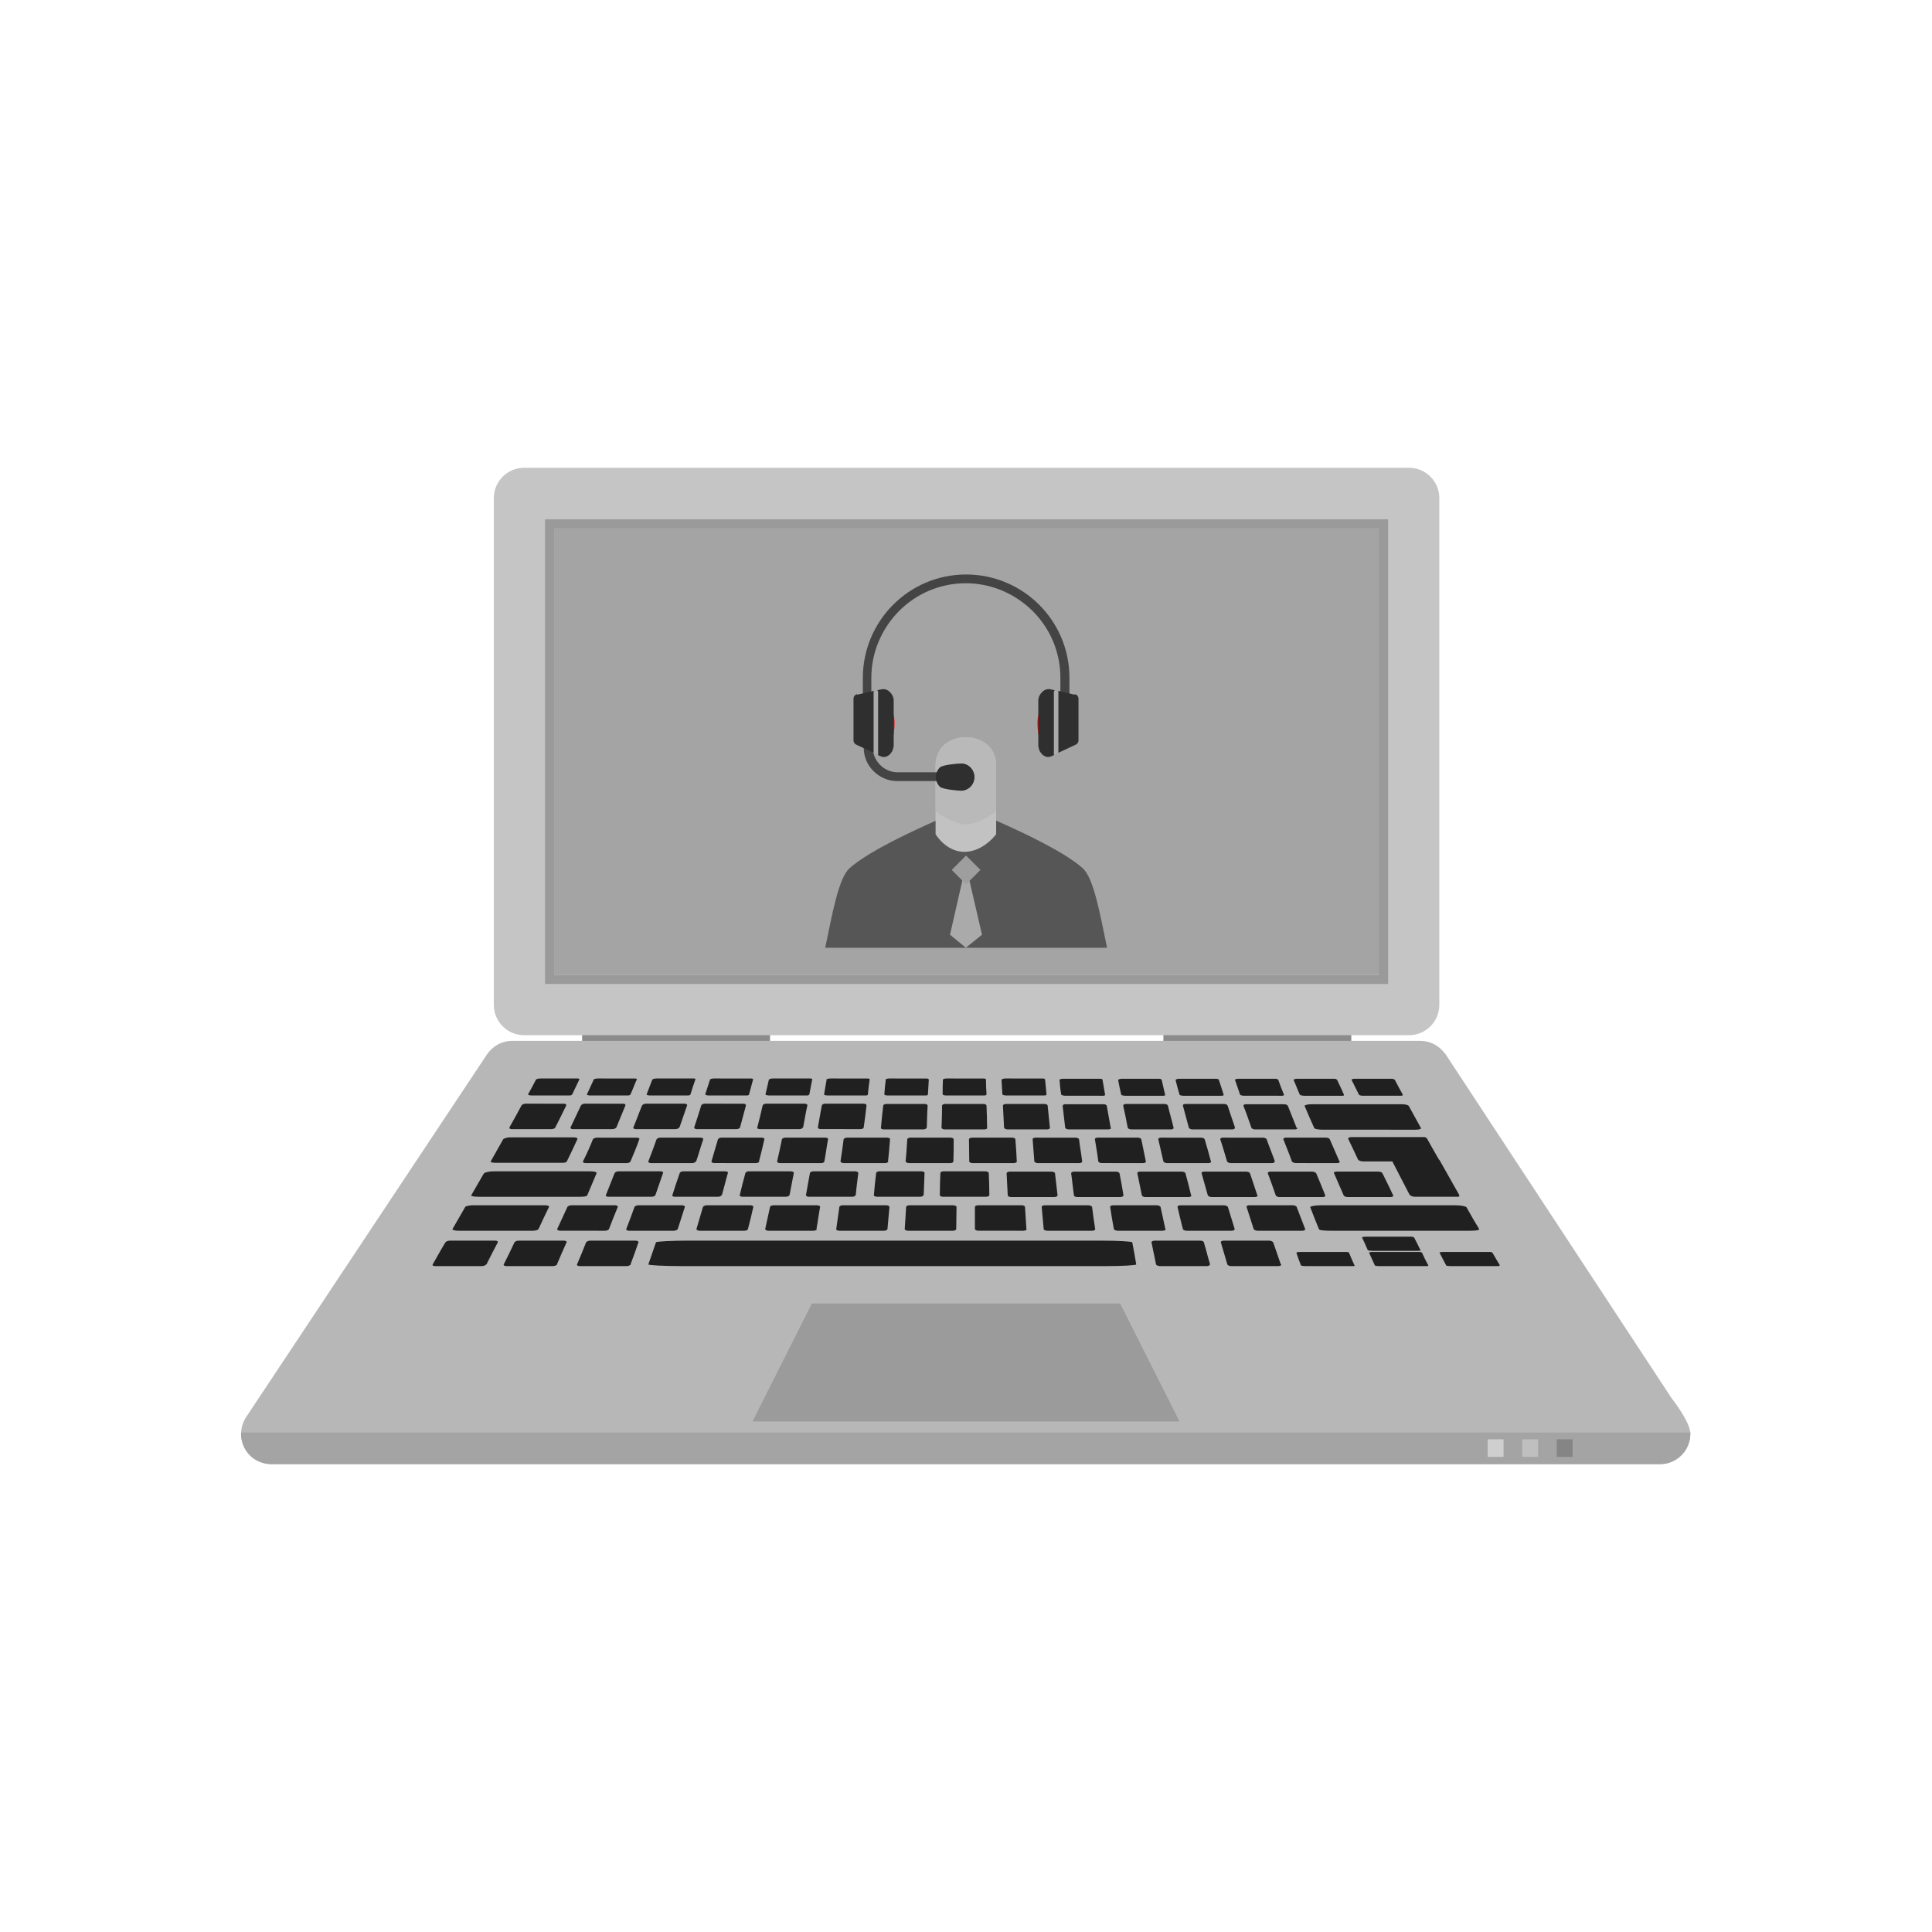 <?xml version="1.0" encoding="UTF-8"?>
<!DOCTYPE svg PUBLIC "-//W3C//DTD SVG 1.1//EN" "http://www.w3.org/Graphics/SVG/1.1/DTD/svg11.dtd">
<!-- Creator: CorelDRAW -->
<svg xmlns="http://www.w3.org/2000/svg" xml:space="preserve" width="6.827in" height="6.827in" style="shape-rendering:geometricPrecision; text-rendering:geometricPrecision; image-rendering:optimizeQuality; fill-rule:evenodd; clip-rule:evenodd"
viewBox="0 0 6.827 6.827"
 xmlns:xlink="http://www.w3.org/1999/xlink">
 <defs>
  <style type="text/css">
   <![CDATA[
    .str0 {stroke:#202020;stroke-width:0.003;stroke-linecap:round;stroke-linejoin:round
    stroke-dasharray: 100;
            animation: dash 5s linear;
            }
     @keyframes dash {
        to {
        stroke-dashoffset: 1000;
        }}
    .fil24 {fill:none}
    .fil16 {fill:yellow}
    .fil11 {fill:#565656}
    .fil10 {fill:#858585}
    .fil0 {fill:#8B8B8B}
    .fil23 {fill:#9E9E9E}
    .fil1 {fill:#A4A4A5}
    .fil22 {fill:#AAAAAA}
    .fil19 {fill:#ABABAB}
    .fil13 {fill:#B9B9B9}
    .fil14 {fill:#BEBEBE}
    .fil9 {fill:#BFBFBF}
    .fil17 {fill:red}
    .fil12 {fill:#C2C2C2}
    .fil15 {fill:#CFCFCF}
    .fil8 {fill:#CFCFD0}
    .fil7 {fill:#202020;fill-rule:nonzero}
    .fil21 {fill:#2D2D2D;fill-rule:nonzero}
    .fil20 {fill:#2F2F2F;fill-rule:nonzero}
    .fil18 {fill:#444444;fill-rule:nonzero}
    .fil5 {fill:#9A9A9A;fill-rule:nonzero}
    .fil6 {fill:#9B9B9C;fill-rule:nonzero}
    .fil3 {fill:#A4A4A5;fill-rule:nonzero}
    .fil2 {fill:#B7B7B7;fill-rule:nonzero}
    .fil4 {fill:#C5C5C5;fill-rule:nonzero}
    .fil14, .fil15, .fil16 {
    opacity: 0;
    animation: hideshow 10s 1.5s ease infinite;
}
@keyframes hideshow {
    0% { opacity: 1;}
    10% { opacity: 1; }
    15% { opacity: 0; }
    100% { opacity: 0; }

}
   ]]>

   path {
   stroke-dasharray: 100;
    animation: dash 5s linear;
}

@keyframes dash {
    to {
        stroke-dashoffset: 1000;
    }
}
  </style>
 </defs>
 <g id="Layer_x0020_1">
  <g id="_510973528">
   <g>
    <rect id="_510981304" class="fil0" x="2.057" y="3.649" width="0.664" height="0.042"/>
    <rect id="_510981256" class="fil0" x="4.111" y="3.649" width="0.664" height="0.042"/>
   </g>
   <rect id="_510980056" class="fil1 str0" x="1.888" y="1.814" width="3.054" height="1.683"/>
   <path id="_510980776" class="fil2" d="M5.106 3.722l0.799 1.216c0.015,0.02 0.068,0.09 0.068,0.128 0,0.059 -0.048,0.107 -0.107,0.107l-4.907 0 0 -3.93701e-006c-0.022,1.9685e-005 -0.044,-0.007 -0.063,-0.02 -0.048,-0.035 -0.058,-0.101 -0.024,-0.149l0 9.05512e-005 0.848 -1.277c0.019,-0.029 0.052,-0.049 0.09,-0.049l3.208 0 0.001 0 0 3.93701e-006c0.033,2.75591e-005 0.065,0.015 0.086,0.044l-7.87402e-005 0z"/>
   <path id="_510980560" class="fil3" d="M5.973 5.061c0,0.002 0,0.004 0,0.006 0,0.059 -0.048,0.107 -0.107,0.107l-4.907 0 0 -3.93701e-006c-0.022,1.9685e-005 -0.044,-0.007 -0.063,-0.02 -0.03,-0.022 -0.046,-0.057 -0.044,-0.092l5.119 0z"/>
   <path id="_510980512" class="fil4" d="M1.852 1.653l3.127 0c0.059,0 0.107,0.048 0.107,0.107l0 1.791c0,0.059 -0.048,0.107 -0.107,0.107l-3.127 0c-0.059,0 -0.107,-0.048 -0.107,-0.107l0 -1.791c0,-0.059 0.048,-0.107 0.107,-0.107zm3.02 0.213l-2.914 0 0 1.578 2.914 0 0 -1.578z"/>
   <path id="_510980488" class="fil5" d="M1.926 1.835l2.979 0 0 1.642 -2.979 0 0 -1.642zm2.946 0.032l-2.914 0 0 1.578 2.914 0 0 -1.578z"/>
   <polygon id="_510980464" class="fil6" points="4.168,5.023 3.958,4.606 2.869,4.606 2.659,5.023 "/>
   <g>
    <path id="_510979408" class="fil7" d="M4.956 3.868c0,0 0,0 0,0 0.002,0.002 0,0.004 -0.005,0.004 -0.045,0 -0.09,0 -0.135,0 -0.006,0 -0.014,-0.002 -0.014,-0.004 -0.009,-0.017 -0.017,-0.035 -0.026,-0.052 -0.001,-0.002 0.005,-0.004 0.01,-0.004 0.044,0 0.088,0 0.132,0 0.005,0 0.009,0.002 0.011,0.004 0.009,0.017 0.018,0.035 0.028,0.052z"/>
    <path id="_510979864" class="fil7" d="M5.021 3.986c0,0 0,0 0,0 0.002,0.003 -0.005,0.006 -0.019,0.006 -0.109,0 -0.219,-6.69291e-005 -0.328,-6.69291e-005 -0.014,0 -0.029,-0.002 -0.03,-0.006 -0.012,-0.026 -0.023,-0.052 -0.034,-0.078 -0,-0.003 0.011,-0.006 0.025,-0.006 0.106,6.69291e-005 0.212,6.69291e-005 0.318,0 0.013,0 0.023,0.003 0.025,0.006 0.014,0.026 0.029,0.052 0.043,0.078z"/>
    <path id="_510979360" class="fil7" d="M5.085 4.098c0,0 0,0 0,0 0,0 0,0 0,0 0.001,0 0.001,0 0.001,0 0.023,0.041 0.046,0.081 0.069,0.122 0.003,0.005 0.003,0.009 -0.004,0.009 -0.051,-6.69291e-005 -0.102,0 -0.152,0 -0.007,-6.69291e-005 -0.017,-0.004 -0.019,-0.009 -0.02,-0.039 -0.04,-0.077 -0.06,-0.116 -0.035,0 -0.069,0 -0.104,0 -0.006,0 -0.015,-0.003 -0.017,-0.006 -0.012,-0.025 -0.023,-0.05 -0.035,-0.074 -0.001,-0.003 0.005,-0.006 0.011,-0.006 0.038,0 0.077,0 0.115,0 0.008,0 0.017,0 0.027,0 0.038,0 0.077,6.69291e-005 0.115,6.69291e-005 0.006,0 0.009,0.003 0.011,0.006 0.014,0.025 0.028,0.05 0.042,0.074z"/>
    <path id="_510979336" class="fil7" d="M5.226 4.344c0,0 0,0 0,0 0.002,0.003 -0.011,0.005 -0.032,0.005 -0.163,0 -0.327,0 -0.49,0 -0.02,0 -0.041,-0.001 -0.043,-0.005 -0.011,-0.026 -0.021,-0.052 -0.031,-0.078 -0.002,-0.003 0.016,-0.007 0.037,-0.007 0.159,0 0.318,0 0.477,0 0.02,0 0.036,0.004 0.038,0.007 0.015,0.026 0.029,0.052 0.045,0.077z"/>
    <path id="_510979384" class="fil7" d="M5.299 4.471c0,0 0,0 0,0 0.001,0.002 -0.001,0.003 -0.008,0.003 -0.055,0 -0.11,0 -0.164,0 -0.008,0 -0.017,-0.001 -0.017,-0.003 -0.008,-0.015 -0.015,-0.029 -0.023,-0.044 -0.002,-0.002 0.007,-0.003 0.014,-0.003 0.054,0 0.108,0 0.162,0 0.007,0 0.009,0.001 0.011,0.003 0.009,0.015 0.017,0.03 0.026,0.044z"/>
    <path id="_510979432" class="fil7" d="M5.02 4.417c0,0 0,0 0,0 0.001,0.002 -0.001,0.003 -0.008,0.003 -0.054,0 -0.108,0 -0.162,0 -0.007,0 -0.016,-0.001 -0.017,-0.003 -0.006,-0.015 -0.013,-0.029 -0.02,-0.044 -0.001,-0.002 0.007,-0.003 0.014,-0.003 0.053,0 0.106,0 0.16,0 0.006,0 0.009,0.002 0.01,0.003 0.008,0.015 0.015,0.029 0.022,0.044z"/>
    <path id="_510979696" class="fil7" d="M5.047 4.471c0,0 0,0 0,0 0.001,0.002 -0.001,0.003 -0.008,0.003 -0.055,0 -0.11,0 -0.164,0 -0.008,0 -0.017,-0.001 -0.017,-0.003 -0.007,-0.015 -0.013,-0.029 -0.02,-0.044 -0.001,-0.002 0.006,-0.003 0.014,-0.003 0.054,0 0.108,-6.69291e-005 0.162,0 0.007,-6.69291e-005 0.009,0.001 0.011,0.003 0.007,0.015 0.014,0.03 0.022,0.044z"/>
    <path id="_510979504" class="fil7" d="M4.787 4.471c0,0 0,0 0,0 0.001,0.002 -0.001,0.003 -0.008,0.003 -0.055,0 -0.11,0 -0.165,0 -0.007,0 -0.017,-0.001 -0.017,-0.003 -0.006,-0.015 -0.011,-0.029 -0.016,-0.044 -0.001,-0.002 0.008,-0.003 0.014,-0.003 0.054,6.69291e-005 0.108,6.69291e-005 0.162,0 0.007,6.69291e-005 0.009,0.001 0.01,0.003 0.006,0.015 0.013,0.03 0.019,0.044z"/>
    <path id="_510979912" class="fil7" d="M4.527 4.468c0,0 0,0 0,0 0.002,0.003 -0.003,0.006 -0.011,0.006 -0.055,0 -0.109,0 -0.165,0 -0.007,0 -0.013,-0.003 -0.014,-0.006 -0.008,-0.026 -0.015,-0.052 -0.023,-0.078 -0.001,-0.003 0.004,-0.006 0.011,-0.006 0.053,0 0.107,0 0.16,0 0.006,0 0.012,0.003 0.014,0.006 0.009,0.026 0.018,0.052 0.027,0.078z"/>
    <path id="_510979480" class="fil7" d="M4.275 4.468c0,0 0,0 0,0 0.001,0.003 -0.004,0.006 -0.011,0.006 -0.055,0 -0.109,0 -0.165,0 -0.006,0 -0.013,-0.003 -0.014,-0.006 -0.005,-0.026 -0.011,-0.052 -0.016,-0.078 -0.001,-0.003 0.005,-0.006 0.012,-0.006 0.053,0 0.106,0 0.16,0 0.007,0 0.013,0.003 0.013,0.006 0.008,0.026 0.014,0.052 0.022,0.078z"/>
    <path id="_510978664" class="fil7" d="M4.015 4.468c0,0 0,0 0,0 0.001,0.003 -0.047,0.006 -0.11,0.006 -0.25,0 -0.5,-6.29921e-005 -0.749,-6.29921e-005 -0.249,0 -0.499,0 -0.748,0 -0.063,0 -0.118,-0.003 -0.117,-0.006 0.009,-0.026 0.018,-0.052 0.027,-0.078 0.001,-0.003 0.055,-0.006 0.117,-0.006 0.242,0 0.485,3.54331e-005 0.728,6.69291e-005 0.242,3.14961e-005 0.485,0 0.728,0 0.062,0 0.109,0.003 0.11,0.006 0.005,0.026 0.01,0.052 0.014,0.078z"/>
    <path id="_510979192" class="fil7" d="M2.229 4.468c0,0 0,0 0,0 -0.002,0.003 -0.008,0.006 -0.015,0.006 -0.055,0 -0.11,0 -0.165,0 -0.007,0 -0.012,-0.003 -0.01,-0.006 0.011,-0.026 0.022,-0.052 0.032,-0.078 0.002,-0.003 0.008,-0.006 0.015,-0.006 0.054,0 0.107,0 0.16,6.69291e-005 0.007,0 0.011,0.003 0.01,0.006 -0.009,0.026 -0.018,0.052 -0.028,0.078z"/>
    <path id="_510979048" class="fil7" d="M1.969 4.468c0,0 0,0 0,0 -0.002,0.003 -0.009,0.006 -0.015,0.006 -0.055,0 -0.11,0 -0.164,0 -0.007,0 -0.012,-0.003 -0.01,-0.006 0.013,-0.026 0.026,-0.052 0.038,-0.078 0.002,-0.003 0.008,-0.006 0.015,-0.006 0.053,0 0.106,0 0.16,0 0.006,0 0.011,0.003 0.009,0.006 -0.012,0.026 -0.023,0.052 -0.034,0.078z"/>
    <path id="_510978952" class="fil7" d="M1.718 4.468c0,0 0,0 0,0 -0.002,0.003 -0.009,0.006 -0.015,0.006 -0.055,0 -0.11,0 -0.165,0 -0.008,0 -0.011,-0.003 -0.009,-0.006 0.015,-0.026 0.029,-0.052 0.045,-0.078 0.002,-0.003 0.009,-0.006 0.016,-0.006 0.053,0 0.106,0 0.16,0 0.006,0 0.011,0.003 0.009,0.006 -0.014,0.026 -0.027,0.052 -0.04,0.078z"/>
    <path id="_510978592" class="fil7" d="M1.644 4.265c0,0 0,0 0,0 0.001,-0.003 0.015,-0.006 0.026,-0.006 0.086,0 0.171,0 0.256,0 0.011,0 0.015,0.003 0.014,0.006 -0.013,0.026 -0.025,0.052 -0.037,0.078 -0.002,0.003 -0.009,0.006 -0.02,0.006 -0.088,0 -0.176,0 -0.264,0 -0.011,0 -0.022,-0.003 -0.02,-0.006 0.015,-0.026 0.03,-0.052 0.045,-0.078z"/>
    <path id="_510978784" class="fil7" d="M1.711 4.146c0,0 0,0 0,0 0.002,-0.003 0.018,-0.007 0.032,-0.007 0.115,0 0.23,6.69291e-005 0.345,6.69291e-005 0.015,0 0.022,0.004 0.02,0.007 -0.011,0.026 -0.022,0.052 -0.033,0.078 -0.001,0.003 -0.011,0.005 -0.026,0.005 -0.119,0 -0.237,-0 -0.356,-0 -0.015,0 -0.029,-0.002 -0.028,-0.005 0.015,-0.026 0.03,-0.052 0.045,-0.078z"/>
    <path id="_510978832" class="fil7" d="M1.778 4.026c0,0 0,0 0,0 0.002,-0.003 0.014,-0.007 0.023,-0.007 0.076,0 0.151,0 0.227,0 0.01,0 0.014,0.003 0.012,0.007 -0.012,0.026 -0.024,0.052 -0.037,0.078 -0.001,0.003 -0.007,0.005 -0.017,0.005 -0.078,-6.69291e-005 -0.156,-6.69291e-005 -0.234,-6.69291e-005 -0.011,0 -0.02,-0.002 -0.018,-0.005 0.015,-0.026 0.029,-0.052 0.044,-0.078z"/>
    <path id="_510978976" class="fil7" d="M1.963 3.984c0,0 0,0 0,0 -0.002,0.003 -0.008,0.006 -0.014,0.006 -0.047,-0 -0.094,-0 -0.141,-0 -0.006,0 -0.009,-0.003 -0.008,-0.006 0.015,-0.026 0.029,-0.052 0.043,-0.078 0.002,-0.003 0.008,-0.006 0.014,-0.006 0.045,0 0.091,6.69291e-005 0.136,6.69291e-005 0.006,0 0.009,0.003 0.008,0.006 -0.013,0.026 -0.025,0.052 -0.039,0.078z"/>
    <path id="_510978808" class="fil7" d="M1.894 3.815c0,0 0,0 0,0 0.001,-0.002 0.009,-0.004 0.015,-0.004 0.044,0 0.088,0 0.132,0 0.006,0 0.007,0.002 0.006,0.004 -0.008,0.017 -0.017,0.035 -0.025,0.052 -0.001,0.002 -0.004,0.004 -0.01,0.004 -0.045,0 -0.09,-6.69291e-005 -0.135,-6.69291e-005 -0.006,0 -0.012,-0.002 -0.011,-0.004 0.01,-0.017 0.019,-0.035 0.028,-0.052z"/>
    <path id="_510979000" class="fil7" d="M2.178 3.984c0,0 0,0 0,0 -0.002,0.003 -0.008,0.006 -0.014,0.006 -0.047,0 -0.094,0 -0.14,0 -0.006,0 -0.009,-0.003 -0.008,-0.006 0.012,-0.026 0.025,-0.052 0.037,-0.078 0.002,-0.003 0.008,-0.006 0.013,-0.006 0.045,0 0.091,6.29921e-005 0.136,6.29921e-005 0.006,0 0.009,0.003 0.008,0.006 -0.011,0.026 -0.021,0.052 -0.032,0.078z"/>
    <path id="_510978568" class="fil7" d="M2.097 3.815c0,0 0,0 0,0 0.002,-0.002 0.009,-0.004 0.015,-0.004 0.044,6.69291e-005 0.088,6.69291e-005 0.132,6.69291e-005 0.006,0 0.007,0.002 0.006,0.004 -0.008,0.017 -0.014,0.035 -0.022,0.052 -0.001,0.002 -0.004,0.004 -0.009,0.004 -0.045,0 -0.09,-0 -0.134,-0 -0.006,0 -0.012,-0.002 -0.011,-0.004 0.008,-0.017 0.016,-0.035 0.024,-0.052z"/>
    <path id="_510978496" class="fil7" d="M2.4 3.984c0,0 0,0 0,0 -0.001,0.003 -0.007,0.006 -0.013,0.006 -0.046,0 -0.093,0 -0.141,0 -0.005,0 -0.009,-0.003 -0.008,-0.006 0.011,-0.026 0.02,-0.052 0.031,-0.078 0.002,-0.003 0.008,-0.006 0.013,-0.006 0.046,0 0.091,0 0.137,0 0.006,0 0.01,0.003 0.009,0.006 -0.009,0.026 -0.018,0.052 -0.027,0.078z"/>
    <path id="_510978448" class="fil7" d="M2.305 3.815c0,0 0,0 0,0 0.001,-0.002 0.009,-0.004 0.014,-0.004 0.044,0 0.088,0 0.132,0 0.006,0 0.008,0.002 0.006,0.004 -0.006,0.017 -0.012,0.035 -0.017,0.052 -0.001,0.002 -0.003,0.004 -0.009,0.004 -0.045,0 -0.09,-6.69291e-005 -0.135,-6.69291e-005 -0.006,0 -0.012,-0.002 -0.011,-0.004 0.007,-0.017 0.013,-0.035 0.02,-0.052z"/>
    <path id="_510978400" class="fil7" d="M2.615 3.984c0,0 0,0 0,0 -0.001,0.003 -0.006,0.006 -0.012,0.006 -0.047,0 -0.094,0 -0.141,0 -0.006,0 -0.009,-0.003 -0.009,-0.006 0.009,-0.026 0.017,-0.052 0.025,-0.078 0.001,-0.003 0.007,-0.006 0.012,-0.006 0.045,6.69291e-005 0.091,6.69291e-005 0.137,6.69291e-005 0.006,0 0.009,0.003 0.009,0.006 -0.007,0.026 -0.014,0.052 -0.021,0.078z"/>
    <path id="_510978304" class="fil7" d="M2.508 3.815c0,0 0,0 0,0 0.001,-0.002 0.009,-0.004 0.014,-0.004 0.044,0 0.088,0 0.132,6.69291e-005 0.006,0 0.008,0.002 0.007,0.004 -0.005,0.017 -0.009,0.034 -0.014,0.052 -0,0.002 -0.003,0.004 -0.008,0.004 -0.045,0 -0.09,0 -0.135,-0 -0.005,0 -0.012,-0.002 -0.012,-0.004 0.006,-0.017 0.011,-0.035 0.017,-0.052z"/>
    <path id="_510977848" class="fil7" d="M2.837 3.984c0,0 0,0 0,0 -0.001,0.003 -0.006,0.006 -0.012,0.006 -0.047,0 -0.094,0 -0.14,0 -0.006,-6.69291e-005 -0.011,-0.003 -0.009,-0.006 0.007,-0.026 0.013,-0.052 0.019,-0.078 0.001,-0.003 0.007,-0.006 0.012,-0.006 0.045,0 0.091,0 0.136,0 0.006,0 0.011,0.003 0.01,0.006 -0.006,0.026 -0.01,0.052 -0.015,0.078z"/>
    <path id="_510977824" class="fil7" d="M2.717 3.815c0,0 0,0 0,0 0.001,-0.002 0.008,-0.004 0.014,-0.004 0.044,0 0.088,0 0.132,0 0.006,0 0.008,0.002 0.007,0.004 -0.003,0.017 -0.007,0.034 -0.01,0.052 -0.001,0.002 -0.003,0.004 -0.008,0.004 -0.046,0 -0.091,0 -0.135,-6.69291e-005 -0.006,0 -0.013,-0.002 -0.012,-0.004 0.004,-0.017 0.008,-0.035 0.012,-0.052z"/>
    <path id="_510978016" class="fil7" d="M3.052 3.984c0,0 0,0 0,0 0,0.003 -0.005,0.006 -0.011,0.006 -0.047,0 -0.094,0 -0.141,-6.69291e-005 -0.006,0 -0.01,-0.003 -0.01,-0.006 0.005,-0.026 0.009,-0.052 0.014,-0.078 0.001,-0.003 0.006,-0.006 0.012,-0.006 0.045,0 0.091,6.69291e-005 0.136,6.69291e-005 0.006,0 0.01,0.003 0.01,0.006 -0.003,0.026 -0.006,0.052 -0.01,0.078z"/>
    <path id="_510977896" class="fil7" d="M2.92 3.815c0,0 0,0 0,0 0,-0.002 0.008,-0.004 0.014,-0.004 0.044,0 0.088,6.69291e-005 0.132,6.69291e-005 0.006,0 0.008,0.002 0.007,0.004 -0.002,0.017 -0.005,0.035 -0.006,0.052 -0,0.002 -0.002,0.004 -0.008,0.004 -0.045,0 -0.09,0 -0.135,-6.69291e-005 -0.006,0 -0.013,-0.002 -0.012,-0.004 0.003,-0.017 0.006,-0.035 0.009,-0.052z"/>
    <path id="_510978160" class="fil7" d="M3.274 3.985c0,0 0,0 0,0 0,0.003 -0.006,0.006 -0.011,0.006 -0.047,0 -0.094,-0 -0.141,-0 -0.006,0 -0.01,-0.003 -0.009,-0.006 0.002,-0.026 0.005,-0.052 0.008,-0.078 0,-0.003 0.005,-0.006 0.011,-0.006 0.045,0 0.091,0 0.136,0 0.006,0 0.01,0.003 0.01,0.006 -0.002,0.026 -0.002,0.052 -0.003,0.078z"/>
    <path id="_510977944" class="fil7" d="M3.129 3.815c0,0 0,0 0,0 0,-0.002 0.008,-0.004 0.013,-0.004 0.044,6.69291e-005 0.088,6.69291e-005 0.132,6.69291e-005 0.005,0 0.008,0.002 0.008,0.004 -0.001,0.017 -0.002,0.035 -0.003,0.052 0,0.002 -0.002,0.004 -0.008,0.004 -0.045,0 -0.09,0 -0.134,0 -0.006,0 -0.013,-0.002 -0.012,-0.004 0.001,-0.017 0.003,-0.035 0.005,-0.052z"/>
    <path id="_510977032" class="fil7" d="M3.489 3.985c0,0 0,0 0,0 0,0.003 -0.004,0.006 -0.011,0.006 -0.046,0 -0.094,-6.29921e-005 -0.14,-6.29921e-005 -0.006,0 -0.011,-0.003 -0.011,-0.006 0.001,-0.026 0.002,-0.052 0.002,-0.078 0,-0.003 0.005,-0.006 0.011,-0.006 0.045,0 0.09,0 0.136,0 0.005,0 0.01,0.003 0.01,0.006 0.001,0.026 0.002,0.052 0.002,0.078z"/>
    <path id="_510976984" class="fil7" d="M3.332 3.815c0,0 0,0 0,0 0,-0.002 0.007,-0.004 0.013,-0.004 0.043,0 0.088,6.69291e-005 0.131,6.69291e-005 0.006,0 0.008,0.002 0.008,0.004 0,0.017 0.001,0.035 0.002,0.052 -0,0.002 -0.003,0.004 -0.008,0.004 -0.045,0 -0.09,-6.69291e-005 -0.135,-6.69291e-005 -0.005,0 -0.013,-0.002 -0.012,-0.004 0,-0.017 0,-0.035 0.001,-0.052z"/>
    <path id="_510977656" class="fil7" d="M3.71 3.985c0,0 0,0 0,0 0.001,0.003 -0.004,0.006 -0.01,0.006 -0.046,0 -0.094,0 -0.14,-6.69291e-005 -0.006,0 -0.011,-0.003 -0.012,-0.006 -0.001,-0.026 -0.003,-0.052 -0.004,-0.078 0,-0.003 0.005,-0.006 0.01,-0.006 0.046,6.69291e-005 0.091,6.69291e-005 0.137,6.69291e-005 0.006,0 0.011,0.003 0.011,0.006 0.003,0.026 0.005,0.052 0.008,0.078z"/>
    <path id="_510977536" class="fil7" d="M3.54 3.815c0,0 0,0 0,0 0,-0.002 0.007,-0.004 0.013,-0.004 0.044,0 0.088,0 0.132,6.29921e-005 0.005,-6.29921e-005 0.008,0.002 0.008,0.004 0.002,0.017 0.003,0.034 0.005,0.052 0,0.002 -0.002,0.004 -0.008,0.004 -0.045,0 -0.09,0 -0.134,0 -0.006,0 -0.014,-0.002 -0.014,-0.004 -0.001,-0.017 -0.002,-0.035 -0.003,-0.052z"/>
    <path id="_510977320" class="fil7" d="M3.926 3.985c0,0 0,0 0,0 0.001,0.003 -0.003,0.006 -0.009,0.006 -0.047,-0 -0.094,-0 -0.141,-0 -0.006,0 -0.011,-0.003 -0.012,-0.006 -0.003,-0.026 -0.006,-0.052 -0.009,-0.077 -0,-0.003 0.004,-0.006 0.009,-0.006 0.046,0 0.091,0 0.136,0 0.006,0 0.011,0.003 0.011,0.006 0.005,0.026 0.009,0.052 0.014,0.078z"/>
    <path id="_510977200" class="fil7" d="M3.744 3.816c0,0 0,0 0,0 -0,-0.002 0.006,-0.004 0.012,-0.004 0.044,0 0.088,0 0.132,0 0.006,0 0.008,0.002 0.008,0.004 0.003,0.017 0.006,0.034 0.009,0.052 0,0.002 -0.001,0.004 -0.007,0.004 -0.045,-6.69291e-005 -0.09,-6.69291e-005 -0.134,-6.69291e-005 -0.006,0 -0.013,-0.002 -0.014,-0.004 -0.003,-0.017 -0.005,-0.035 -0.006,-0.052z"/>
    <path id="_510977152" class="fil7" d="M4.147 3.985c0,0 0,0 0,0 0.001,0.003 -0.003,0.006 -0.009,0.006 -0.047,0 -0.094,-6.69291e-005 -0.141,-6.69291e-005 -0.006,0 -0.011,-0.003 -0.012,-0.006 -0.005,-0.026 -0.01,-0.052 -0.016,-0.078 -0,-0.003 0.004,-0.006 0.009,-0.006 0.046,0 0.091,0 0.137,0 0.006,0 0.011,0.003 0.012,0.006 0.006,0.026 0.014,0.052 0.02,0.078z"/>
    <path id="_510977440" class="fil7" d="M3.952 3.816c0,0 0,0 0,0 -0,-0.002 0.006,-0.004 0.012,-0.004 0.044,0 0.088,6.69291e-005 0.132,6.69291e-005 0.006,0 0.008,0.002 0.009,0.004 0.004,0.017 0.008,0.035 0.012,0.052 0.001,0.002 -0.001,0.004 -0.006,0.004 -0.045,0 -0.09,-6.69291e-005 -0.135,-6.69291e-005 -0.006,0 -0.014,-0.002 -0.014,-0.004 -0.004,-0.017 -0.008,-0.035 -0.011,-0.052z"/>
    <path id="_510977488" class="fil7" d="M4.363 3.985c0,0 0,0 0,0 0.002,0.003 -0.003,0.006 -0.009,0.006 -0.047,0 -0.094,0 -0.141,0 -0.005,0 -0.011,-0.003 -0.012,-0.006 -0.007,-0.026 -0.014,-0.052 -0.021,-0.078 -0.001,-0.003 0.003,-0.006 0.009,-0.006 0.046,6.29921e-005 0.091,6.29921e-005 0.137,0 0.005,-6.69291e-005 0.011,0.003 0.012,0.006 0.009,0.026 0.017,0.052 0.026,0.077z"/>
    <path id="_510977464" class="fil7" d="M4.155 3.816c0,0 0,0 0,0 -0.001,-0.002 0.006,-0.004 0.011,-0.004 0.044,6.69291e-005 0.088,6.69291e-005 0.132,6.69291e-005 0.006,0 0.008,0.002 0.009,0.004 0.006,0.017 0.011,0.034 0.017,0.052 0,0.002 -0.001,0.004 -0.007,0.004 -0.045,0 -0.09,0 -0.135,-0 -0.006,0 -0.014,-0.002 -0.014,-0.004 -0.005,-0.017 -0.01,-0.035 -0.014,-0.052z"/>
    <path id="_510977272" class="fil7" d="M4.584 3.985c0,0 0,0 0,0 0.002,0.003 -0.002,0.006 -0.008,0.006 -0.047,-0 -0.094,-0 -0.141,-0 -0.006,0 -0.012,-0.003 -0.013,-0.006 -0.009,-0.026 -0.018,-0.052 -0.028,-0.077 -0.001,-0.003 0.003,-0.006 0.008,-0.006 0.046,0 0.091,0 0.136,0 0.006,0 0.012,0.003 0.013,0.006 0.01,0.026 0.021,0.052 0.031,0.078z"/>
    <path id="_510976600" class="fil7" d="M4.683 4.224c0,0 0,0 0,0 0.002,0.003 -0.003,0.006 -0.01,0.006 -0.051,6.69291e-005 -0.102,6.69291e-005 -0.152,0 -0.006,6.69291e-005 -0.012,-0.003 -0.013,-0.006 -0.009,-0.026 -0.018,-0.052 -0.028,-0.078 -0.001,-0.003 0.003,-0.006 0.009,-0.006 0.049,0 0.099,0 0.148,6.69291e-005 0.006,0 0.012,0.003 0.014,0.006 0.011,0.026 0.022,0.052 0.032,0.078z"/>
    <path id="_510976384" class="fil7" d="M4.612 4.343c0,0 0,0 0,0 0.001,0.003 -0.003,0.006 -0.01,0.006 -0.053,0 -0.106,0 -0.158,0 -0.007,-6.69291e-005 -0.013,-0.003 -0.014,-0.006 -0.008,-0.026 -0.017,-0.052 -0.025,-0.078 -0.001,-0.003 0.003,-0.006 0.009,-0.006 0.051,6.69291e-005 0.103,0 0.154,0 0.007,0 0.013,0.003 0.014,0.006 0.01,0.026 0.02,0.052 0.03,0.078z"/>
    <path id="_510976672" class="fil7" d="M4.504 4.104c0,0 0,0 0,0 0.001,0.003 -0.003,0.006 -0.009,0.006 -0.049,0 -0.097,0 -0.146,0 -0.006,0 -0.012,-0.003 -0.013,-0.006 -0.008,-0.026 -0.015,-0.052 -0.024,-0.078 -0.001,-0.003 0.004,-0.006 0.009,-0.006 0.048,0 0.095,0 0.142,6.29921e-005 0.006,0 0.012,0.003 0.013,0.006 0.009,0.026 0.02,0.052 0.029,0.078z"/>
    <path id="_510976816" class="fil7" d="M4.444 4.224c0,0 0,0 0,0 0.001,0.003 -0.004,0.006 -0.01,0.006 -0.051,0 -0.102,0 -0.152,0 -0.007,-0 -0.012,-0.003 -0.014,-0.006 -0.007,-0.026 -0.015,-0.052 -0.022,-0.078 -0.001,-0.003 0.003,-0.006 0.009,-0.006 0.05,0 0.099,0 0.148,0 0.007,0 0.013,0.003 0.014,0.006 0.009,0.026 0.017,0.052 0.026,0.078z"/>
    <path id="_510976576" class="fil7" d="M4.363 4.343c0,0 0,0 0,0 0,0.003 -0.004,0.006 -0.011,0.006 -0.053,6.69291e-005 -0.106,6.69291e-005 -0.159,6.69291e-005 -0.006,-6.69291e-005 -0.013,-0.003 -0.013,-0.006 -0.007,-0.026 -0.013,-0.052 -0.019,-0.078 -0.001,-0.003 0.004,-0.006 0.01,-0.006 0.051,0 0.103,0 0.154,0 0.006,0 0.012,0.003 0.014,0.006 0.008,0.026 0.016,0.052 0.024,0.078z"/>
    <path id="_510976648" class="fil7" d="M4.279 4.104c0,0 0,0 0,0 0.002,0.003 -0.003,0.006 -0.009,0.006 -0.049,-0 -0.098,-0 -0.146,-0 -0.006,0 -0.012,-0.003 -0.013,-0.006 -0.006,-0.026 -0.012,-0.052 -0.018,-0.078 -0.001,-0.003 0.004,-0.006 0.01,-0.006 0.047,0 0.095,6.69291e-005 0.142,6.69291e-005 0.006,0 0.011,0.003 0.012,0.006 0.008,0.026 0.015,0.052 0.022,0.078z"/>
    <path id="_510976264" class="fil7" d="M4.21 4.224c0,0 0,0 0,0 0.001,0.003 -0.004,0.006 -0.01,0.006 -0.051,0 -0.102,0 -0.153,0 -0.006,0 -0.011,-0.003 -0.012,-0.006 -0.005,-0.026 -0.011,-0.052 -0.016,-0.078 -0.001,-0.003 0.004,-0.006 0.009,-0.006 0.05,0 0.099,0 0.148,0 0.006,0 0.012,0.003 0.013,0.006 0.007,0.026 0.014,0.052 0.02,0.078z"/>
    <path id="_510976960" class="fil7" d="M4.119 4.343c0,0 0,0 0,0 0.001,0.003 -0.004,0.006 -0.011,0.006 -0.053,0 -0.106,0 -0.159,0 -0.006,0 -0.012,-0.003 -0.013,-0.006 -0.005,-0.026 -0.009,-0.052 -0.013,-0.078 -0.001,-0.003 0.004,-0.006 0.011,-0.006 0.051,0 0.103,6.29921e-005 0.154,0 0.006,6.29921e-005 0.012,0.003 0.013,0.006 0.006,0.026 0.011,0.052 0.017,0.078z"/>
    <path id="_510976480" class="fil7" d="M4.049 4.104c0,0 0,0 0,0 0.002,0.003 -0.004,0.006 -0.01,0.006 -0.049,0 -0.097,0 -0.146,-6.29921e-005 -0.006,0 -0.011,-0.003 -0.012,-0.006 -0.003,-0.026 -0.008,-0.052 -0.012,-0.078 -0.001,-0.003 0.004,-0.006 0.01,-0.006 0.047,0 0.095,0 0.142,0 0.006,0 0.011,0.003 0.012,0.006 0.005,0.026 0.011,0.052 0.016,0.078z"/>
    <path id="_510976216" class="fil7" d="M3.97 4.224c0,0 0,0 0,0 0,0.003 -0.005,0.006 -0.011,0.006 -0.051,0 -0.102,0 -0.152,0 -0.007,0 -0.012,-0.003 -0.012,-0.006 -0.004,-0.026 -0.006,-0.052 -0.01,-0.078 -0,-0.003 0.004,-0.006 0.011,-0.006 0.049,0 0.098,0 0.148,6.69291e-005 0.006,0 0.011,0.003 0.012,0.006 0.005,0.026 0.01,0.052 0.014,0.078z"/>
    <path id="_510975472" class="fil7" d="M3.87 4.343c0,0 0,0 0,0 0.001,0.003 -0.004,0.006 -0.011,0.006 -0.052,0 -0.105,0 -0.158,0 -0.007,0 -0.013,-0.003 -0.013,-0.006 -0.002,-0.026 -0.005,-0.052 -0.007,-0.078 -0.001,-0.003 0.005,-0.006 0.011,-0.006 0.051,0 0.103,0 0.154,0 0.006,0 0.012,0.003 0.013,0.006 0.003,0.026 0.007,0.052 0.011,0.078z"/>
    <path id="_510975520" class="fil7" d="M3.824 4.104c0,0 0,0 0,0 0.001,0.003 -0.004,0.006 -0.011,0.006 -0.049,0 -0.098,0 -0.146,0 -0.006,0 -0.011,-0.003 -0.012,-0.006 -0.002,-0.026 -0.004,-0.052 -0.006,-0.078 -0.001,-0.003 0.004,-0.006 0.01,-0.006 0.047,0 0.095,6.69291e-005 0.142,6.69291e-005 0.006,0 0.011,0.003 0.012,0.006 0.003,0.026 0.008,0.052 0.011,0.078z"/>
    <path id="_510975760" class="fil7" d="M3.737 4.224c0,0 0,0 0,0 0,0.003 -0.005,0.006 -0.012,0.006 -0.051,6.69291e-005 -0.102,0 -0.152,0 -0.007,0 -0.012,-0.003 -0.012,-0.006 -0.001,-0.026 -0.003,-0.052 -0.004,-0.078 -0,-0.003 0.005,-0.006 0.011,-0.006 0.049,6.69291e-005 0.099,6.69291e-005 0.148,6.69291e-005 0.006,0 0.012,0.003 0.012,0.006 0.003,0.026 0.006,0.052 0.009,0.078z"/>
    <path id="_510975808" class="fil7" d="M3.628 4.343c0,0 0,0 0,0 0,0.003 -0.005,0.006 -0.012,0.006 -0.053,-6.69291e-005 -0.106,-6.69291e-005 -0.159,-6.69291e-005 -0.006,0 -0.012,-0.003 -0.012,-0.006 0,-0.026 -0,-0.052 -0,-0.078 0,-0.003 0.005,-0.006 0.011,-0.006 0.051,0 0.103,0 0.154,0 0.007,0 0.012,0.003 0.012,0.006 0.002,0.026 0.003,0.052 0.005,0.078z"/>
    <path id="_510976120" class="fil7" d="M3.593 4.104c0,0 0,0 0,0 0.001,0.003 -0.005,0.006 -0.011,0.006 -0.049,0 -0.098,0 -0.146,0 -0.006,0 -0.011,-0.003 -0.011,-0.006 0,-0.026 -0.001,-0.052 -0.001,-0.078 0,-0.003 0.005,-0.006 0.011,-0.006 0.048,0 0.094,0 0.142,0 0.006,0 0.011,0.003 0.011,0.006 0.002,0.026 0.004,0.052 0.005,0.078z"/>
    <path id="_510976096" class="fil7" d="M3.496 4.223c0,0 0,0 0,0 0,0.003 -0.005,0.006 -0.012,0.006 -0.051,0 -0.102,0 -0.152,0 -0.006,0 -0.011,-0.003 -0.011,-0.006 0,-0.026 0.001,-0.052 0.002,-0.078 0,-0.003 0.005,-0.006 0.011,-0.006 0.049,0 0.099,0 0.148,0 0.006,0 0.011,0.003 0.012,0.006 0.001,0.026 0.002,0.052 0.002,0.078z"/>
    <path id="_510975496" class="fil7" d="M3.379 4.343c0,0 0,0 0,0 0,0.003 -0.005,0.006 -0.012,0.006 -0.053,0 -0.106,0 -0.158,0 -0.007,0 -0.012,-0.003 -0.012,-0.006 0.002,-0.026 0.003,-0.052 0.005,-0.078 0,-0.003 0.005,-0.006 0.012,-0.006 0.051,0 0.102,0 0.154,0 0.006,0 0.012,0.003 0.012,0.006 -0,0.026 -0.001,0.052 -0.001,0.078z"/>
    <path id="_510976000" class="fil7" d="M3.369 4.104c0,0 0,0 0,0 0,0.003 -0.005,0.006 -0.011,0.006 -0.049,0 -0.098,-0 -0.146,-0 -0.006,0 -0.011,-0.003 -0.012,-0.006 0.003,-0.026 0.004,-0.052 0.006,-0.078 0,-0.003 0.005,-0.006 0.011,-0.006 0.048,0 0.094,0 0.142,0 0.006,0 0.011,0.003 0.011,0.006 0,0.026 -0,0.052 -0.001,0.078z"/>
    <path id="_510975616" class="fil7" d="M3.263 4.223c0,0 0,0 0,0 0,0.003 -0.006,0.006 -0.012,0.006 -0.051,-6.69291e-005 -0.101,-6.69291e-005 -0.152,-6.69291e-005 -0.006,0 -0.012,-0.003 -0.011,-0.006 0.002,-0.026 0.005,-0.052 0.008,-0.078 0,-0.003 0.006,-0.006 0.012,-0.006 0.049,0 0.099,0 0.148,0 0.006,0 0.012,0.003 0.011,0.006 -0.001,0.026 -0.002,0.052 -0.003,0.078z"/>
    <path id="_510975904" class="fil7" d="M3.136 4.343c0,0 0,0 0,0 0,0.003 -0.006,0.006 -0.012,0.006 -0.053,0 -0.105,0 -0.158,0 -0.007,0 -0.012,-0.003 -0.011,-0.006 0.004,-0.026 0.007,-0.052 0.011,-0.078 0,-0.003 0.006,-0.006 0.012,-0.006 0.051,0 0.102,0 0.154,0 0.006,0 0.011,0.003 0.011,0.006 -0.002,0.026 -0.005,0.052 -0.007,0.078z"/>
    <path id="_510975952" class="fil7" d="M3.139 4.104c0,0 0,0 0,0 0,0.003 -0.005,0.006 -0.012,0.006 -0.049,0 -0.098,0 -0.146,0 -0.006,0 -0.01,-0.003 -0.011,-0.006 0.004,-0.026 0.008,-0.052 0.011,-0.078 0.001,-0.003 0.006,-0.006 0.012,-0.006 0.047,0 0.094,0 0.142,0 0.006,-0 0.011,0.003 0.01,0.006 -0.002,0.026 -0.004,0.052 -0.007,0.078z"/>
    <path id="_510975352" class="fil7" d="M3.023 4.223c0,0 0,0 0,0 -0,0.003 -0.006,0.006 -0.012,0.006 -0.051,0 -0.102,0 -0.152,0 -0.007,0 -0.011,-0.003 -0.011,-0.006 0.005,-0.026 0.009,-0.052 0.014,-0.078 0.001,-0.003 0.006,-0.006 0.012,-0.006 0.049,0 0.099,6.69291e-005 0.148,6.69291e-005 0.006,0 0.011,0.003 0.011,0.006 -0.003,0.026 -0.007,0.052 -0.009,0.078z"/>
    <path id="_510975016" class="fil7" d="M2.887 4.343c0,0 0,0 0,0 -0,0.003 -0.006,0.006 -0.013,0.006 -0.053,0 -0.106,-0 -0.159,-0 -0.006,0 -0.011,-0.003 -0.011,-0.006 0.006,-0.026 0.011,-0.052 0.017,-0.078 0,-0.003 0.006,-0.006 0.013,-0.006 0.051,0 0.102,0 0.153,0 0.007,0 0.012,0.003 0.011,0.006 -0.005,0.026 -0.008,0.052 -0.013,0.078z"/>
    <path id="_510974824" class="fil7" d="M2.913 4.104c0,0 0,0 0,0 0,0.003 -0.005,0.006 -0.011,0.006 -0.049,0 -0.098,0 -0.146,0 -0.006,0 -0.01,-0.003 -0.01,-0.006 0.006,-0.026 0.012,-0.052 0.017,-0.078 0.001,-0.003 0.006,-0.006 0.012,-0.006 0.047,0 0.094,0 0.142,0 0.006,0 0.01,0.003 0.009,0.006 -0.005,0.026 -0.008,0.052 -0.013,0.078z"/>
    <path id="_510974800" class="fil7" d="M2.79 4.223c0,0 0,0 0,0 -0.001,0.003 -0.007,0.006 -0.014,0.006 -0.051,0 -0.102,0 -0.152,0 -0.006,0 -0.011,-0.003 -0.01,-0.006 0.006,-0.026 0.013,-0.052 0.02,-0.078 0.001,-0.003 0.006,-0.006 0.012,-0.006 0.049,0 0.099,0 0.148,0 0.007,0 0.012,0.003 0.011,0.006 -0.005,0.026 -0.01,0.052 -0.015,0.078z"/>
    <path id="_510975232" class="fil7" d="M2.643 4.343c0,0 0,0 0,0 -0,0.003 -0.006,0.006 -0.013,0.006 -0.053,0 -0.106,0 -0.158,0 -0.007,0 -0.011,-0.003 -0.011,-0.006 0.008,-0.026 0.015,-0.052 0.023,-0.078 0.001,-0.003 0.007,-0.006 0.014,-0.006 0.051,0 0.102,0 0.154,0 0.006,0 0.011,0.003 0.01,0.006 -0.006,0.026 -0.012,0.052 -0.019,0.078z"/>
    <path id="_510975328" class="fil7" d="M2.683 4.104c0,0 0,0 0,0 0,0.003 -0.006,0.006 -0.012,0.006 -0.049,0 -0.098,-6.69291e-005 -0.147,-6.69291e-005 -0.006,0 -0.01,-0.003 -0.01,-0.006 0.008,-0.026 0.015,-0.052 0.023,-0.078 0.001,-0.003 0.007,-0.006 0.012,-0.006 0.048,0 0.095,0 0.143,6.69291e-005 0.006,0 0.01,0.003 0.009,0.006 -0.006,0.026 -0.012,0.052 -0.019,0.078z"/>
    <path id="_510975136" class="fil7" d="M2.55 4.223c0,0 0,0 0,0 -0.001,0.003 -0.007,0.006 -0.013,0.006 -0.051,0 -0.102,0 -0.152,0 -0.007,-6.69291e-005 -0.011,-0.003 -0.009,-0.006 0.008,-0.026 0.017,-0.052 0.026,-0.078 0.001,-0.003 0.006,-0.006 0.013,-0.006 0.049,0 0.098,0 0.148,0 0.006,0 0.011,0.003 0.009,0.006 -0.007,0.026 -0.014,0.052 -0.021,0.078z"/>
    <path id="_510975112" class="fil7" d="M2.395 4.343c0,0 0,0 0,0 -0.001,0.003 -0.008,0.006 -0.014,0.006 -0.052,0 -0.105,0 -0.158,0 -0.007,0 -0.011,-0.003 -0.01,-0.006 0.01,-0.026 0.02,-0.052 0.029,-0.078 0.001,-0.003 0.008,-0.006 0.014,-0.006 0.051,0 0.103,0 0.154,0 0.006,0 0.011,0.003 0.01,0.006 -0.008,0.026 -0.017,0.052 -0.025,0.078z"/>
    <path id="_510974728" class="fil7" d="M2.458 4.104c0,0 0,0 0,0 -0,0.003 -0.006,0.006 -0.012,0.006 -0.049,0 -0.097,0 -0.146,0 -0.006,0 -0.01,-0.003 -0.009,-0.006 0.01,-0.026 0.02,-0.052 0.029,-0.078 0.002,-0.003 0.007,-0.006 0.013,-0.006 0.048,0 0.095,0 0.143,0 0.006,0 0.01,0.003 0.009,0.006 -0.009,0.026 -0.016,0.052 -0.025,0.078z"/>
    <path id="_510975400" class="fil7" d="M2.228 4.104c0,0 0,0 0,0 -0.001,0.003 -0.007,0.006 -0.013,0.006 -0.049,0 -0.098,0 -0.146,0 -0.006,0 -0.01,-0.003 -0.009,-0.006 0.013,-0.026 0.025,-0.052 0.035,-0.078 0.002,-0.003 0.008,-0.006 0.014,-0.006 0.047,0 0.095,6.69291e-005 0.142,6.69291e-005 0.006,0 0.01,0.003 0.008,0.006 -0.009,0.026 -0.02,0.052 -0.031,0.078z"/>
    <path id="_510974344" class="fil7" d="M2.152 4.343c0,0 0,0 0,0 -0.001,0.003 -0.008,0.006 -0.014,0.006 -0.053,-6.69291e-005 -0.106,-6.69291e-005 -0.159,-6.69291e-005 -0.006,0 -0.011,-0.003 -0.01,-0.006 0.012,-0.026 0.024,-0.052 0.036,-0.078 0.002,-0.003 0.008,-0.006 0.014,-0.006 0.052,0 0.103,0 0.154,0 0.007,0 0.011,0.003 0.01,0.006 -0.011,0.026 -0.021,0.052 -0.031,0.078z"/>
    <path id="_510974032" class="fil7" d="M2.316 4.223c0,0 0,0 0,0 -0.001,0.003 -0.007,0.006 -0.014,0.006 -0.051,0 -0.102,0 -0.152,0 -0.006,0 -0.011,-0.003 -0.009,-0.006 0.01,-0.026 0.021,-0.052 0.031,-0.078 0.002,-0.003 0.007,-0.006 0.014,-0.006 0.049,0 0.099,0 0.148,0 0.006,0 0.011,0.003 0.009,0.006 -0.009,0.026 -0.018,0.052 -0.027,0.078z"/>
    <path id="_510974512" class="fil7" d="M4.923 4.224c0,0 0,0 0,0 0.002,0.003 -0.003,0.006 -0.009,0.006 -0.051,-6.69291e-005 -0.102,-6.69291e-005 -0.152,-6.69291e-005 -0.007,-6.69291e-005 -0.013,-0.003 -0.014,-0.006 -0.011,-0.026 -0.023,-0.052 -0.034,-0.078 -0.002,-0.003 0.002,-0.006 0.009,-0.006 0.049,0 0.099,0 0.148,0 0.006,0 0.013,0.003 0.014,0.006 0.013,0.026 0.026,0.052 0.038,0.078z"/>
    <path id="_510974608" class="fil7" d="M4.734 4.104c0,0 0,0 0,0 0.002,0.003 -0.003,0.006 -0.009,0.006 -0.049,0 -0.097,0 -0.146,-6.69291e-005 -0.006,0 -0.012,-0.003 -0.014,-0.006 -0.009,-0.026 -0.02,-0.052 -0.03,-0.078 -0.001,-0.003 0.003,-0.006 0.009,-0.006 0.046,0 0.094,0 0.142,0 0.006,0 0.012,0.003 0.013,0.006 0.011,0.026 0.023,0.052 0.034,0.078z"/>
    <path id="_510973960" class="fil7" d="M4.364 3.816c0,0 0,0 0,0 -0.001,-0.002 0.006,-0.004 0.011,-0.004 0.044,0 0.088,0 0.132,0 0.006,0 0.008,0.002 0.01,0.004 0.006,0.017 0.013,0.035 0.02,0.052 0,0.002 -0.001,0.004 -0.006,0.004 -0.045,-6.69291e-005 -0.09,-6.69291e-005 -0.135,-6.69291e-005 -0.006,0 -0.014,-0.002 -0.014,-0.004 -0.006,-0.017 -0.012,-0.035 -0.018,-0.052z"/>
    <path id="_510974440" class="fil7" d="M4.572 3.816c0,0 0,0 0,0 -0.001,-0.002 0.005,-0.004 0.011,-0.004 0.044,6.29921e-005 0.088,6.29921e-005 0.132,6.29921e-005 0.006,0 0.008,0.002 0.01,0.004 0.008,0.017 0.016,0.034 0.024,0.052 0.001,0.002 0,0.004 -0.006,0.004 -0.045,0 -0.09,0 -0.135,-6.69291e-005 -0.006,0 -0.014,-0.002 -0.015,-0.004 -0.008,-0.017 -0.014,-0.035 -0.022,-0.052z"/>
   </g>
   <rect id="_510974200" class="fil8" x="5.257" y="5.086" width="0.056" height="0.062"/>
   <rect id="_510974584" class="fil9" x="5.379" y="5.086" width="0.056" height="0.062"/>
   <rect id="_510973504" class="fil10" x="5.501" y="5.086" width="0.056" height="0.062"/>
  </g>
  <g id="_510971344">
   <path id="_510973888" class="fil11" d="M3.314 2.897c-0.22,0.097 -0.286,0.148 -0.312,0.171 -0.04,0.036 -0.062,0.168 -0.086,0.281l0.498 0 0.498 0c-0.024,-0.113 -0.046,-0.245 -0.086,-0.281 -0.026,-0.023 -0.09,-0.073 -0.31,-0.17l-0.202 -0.001z"/>
   <path id="_510973432" class="fil12" d="M3.52 2.704l0 0.244c-0.03,0.038 -0.069,0.06 -0.107,0.062 -0.04,0.002 -0.079,-0.02 -0.107,-0.062l0 -0.244c0,-0.132 0.214,-0.132 0.214,0z"/>
   <path id="_510973456" class="fil13" d="M3.52 2.704l0 0.163c-0.04,0.029 -0.079,0.046 -0.107,0.046 -0.027,0 -0.066,-0.017 -0.107,-0.046l0 -0.163c0,-0.132 0.214,-0.132 0.214,0z"/>
   <polygon id="_510973816" class="fil14" points="3.306,2.9 3.22,2.937 3.33,3.09 3.413,3.011 "/>
   <polygon id="_510973792" class="fil14" points="3.52,2.9 3.607,2.937 3.497,3.09 3.413,3.011 "/>
   <path id="_510973216" class="fil14" d="M3.851 3.107c0.025,0.057 0.043,0.156 0.061,0.242l-0.202 0c0.005,-0.141 0.005,-0.217 0.141,-0.242z"/>
   <g>
    <path id="_510973648" class="fil15" d="M3.413 2.132c0.086,0 0.163,0.035 0.219,0.091 0.056,0.056 0.091,0.134 0.091,0.219 0,0.09 -0.04,0.214 -0.102,0.306 -0.054,0.08 -0.126,0.139 -0.208,0.139 -0.081,0 -0.153,-0.059 -0.208,-0.139 -0.063,-0.093 -0.102,-0.216 -0.102,-0.306 0,-0.086 0.035,-0.163 0.091,-0.219 0.056,-0.056 0.134,-0.091 0.219,-0.091z"/>
    <path id="_510973048" class="fil16" d="M3.18 2.426c0.056,-0.005 0.075,-0.003 0.141,-0.077 0.078,0.059 0.206,0.077 0.307,0.048 0.01,-0.003 0.033,0.041 0.042,0.12 0.07,-0.01 0.051,-0.117 0.048,-0.139 -0.013,-0.057 -0.045,-0.115 -0.085,-0.155 -0.046,-0.046 -0.106,-0.077 -0.173,-0.087 -0.015,-0.002 -0.03,-0.003 -0.046,-0.003 -0.086,0 -0.163,0.035 -0.219,0.091 -0.052,0.052 -0.085,0.121 -0.09,0.199l-0.003 0.121c0.017,-0.023 0.022,-0.103 0.062,0.012 0.014,-0.029 -0.002,-0.122 0.017,-0.129z"/>
    <g>
     <path id="_510973024" class="fil17" d="M3.105 2.458c0.017,0 0.056,0.043 0.056,0.095 0,0.052 -0.014,0.094 -0.031,0.094 -0.017,0 -0.031,-0.042 -0.031,-0.094 0,-0.052 -0.012,-0.095 0.005,-0.095z"/>
     <path id="_510972880" class="fil17" d="M3.722 2.458c-0.017,0 -0.056,0.043 -0.056,0.095 0,0.052 0.014,0.094 0.031,0.094 0.017,0 0.031,-0.042 0.031,-0.094 0,-0.052 0.012,-0.095 -0.005,-0.095z"/>
    </g>
   </g>
   <g>
    <g>
     <path id="_510972952" class="fil18" d="M3.355 2.761c0.009,0 0.016,-0.007 0.016,-0.016 0,-0.009 -0.007,-0.016 -0.016,-0.016l-0.183 0c-0.024,0 -0.046,-0.01 -0.062,-0.026 -0.016,-0.016 -0.026,-0.038 -0.026,-0.062l0 0c0,-0.009 -0.007,-0.016 -0.016,-0.016 -0.009,0 -0.016,0.007 -0.016,0.016l0 0c0,0.033 0.013,0.063 0.035,0.084 0.022,0.022 0.051,0.035 0.084,0.035l0.183 0z"/>
     <path id="_510972568" class="fil18" d="M3.047 2.463c0,0.009 0.007,0.016 0.016,0.016 0.009,0 0.016,-0.007 0.016,-0.016l0 -0.068c0,-0.092 0.038,-0.175 0.098,-0.236 0.061,-0.061 0.144,-0.098 0.236,-0.098l0 0c0.092,0 0.175,0.038 0.236,0.098 0.061,0.061 0.098,0.144 0.098,0.236l0 0.068c0,0.009 0.007,0.016 0.016,0.016 0.009,0 0.016,-0.007 0.016,-0.016l0 -0.068c0,-0.101 -0.041,-0.192 -0.107,-0.258 -0.066,-0.066 -0.158,-0.107 -0.258,-0.107l0 0c-0.101,0 -0.192,0.041 -0.258,0.107 -0.066,0.066 -0.107,0.158 -0.107,0.258l0 0.068z"/>
     <g>
      <path id="_510972544" class="fil19" d="M3.106 2.669l-0.023 -0.011 -0 -0.212c0,-0.001 0,-0.002 0.001,-0.003l0.021 -0.004c0.002,0.002 0.003,0.004 0.003,0.006l-0.001 0.22c0,0.001 -0,0.003 -0.001,0.004z"/>
      <path id="_510972328" class="fil20" d="M3.029 2.455l0.059 -0.014c-0.001,0.001 -0.001,0.003 -0.001,0.004l0 0.215 -0.062 -0.029 0.007 -0.014 -0.007 0.014c-0.006,-0.003 -0.009,-0.009 -0.009,-0.015l0 -0.147c0,-0.008 0.006,-0.015 0.013,-0.016zm0.071 -0.016l0.014 -0.003c0.003,-0.001 0.005,-0.001 0.007,-0.001 0.009,0 0.018,0.004 0.024,0.011 0.006,0.006 0.01,0.013 0.012,0.021 0.001,0.003 0.001,0.006 0.001,0.009l0 0.157c0,0.006 -0.002,0.013 -0.004,0.019 -0.003,0.006 -0.007,0.011 -0.011,0.015 -0.006,0.005 -0.013,0.008 -0.02,0.008 -0.004,0 -0.008,-0.001 -0.012,-0.003l-0.009 -0.004c0.001,-0.001 0.001,-0.003 0.001,-0.004l0 -0.218c0,-0.003 -0.001,-0.005 -0.003,-0.007z"/>
     </g>
     <g>
      <path id="_510972256" class="fil19" d="M3.721 2.669l0.023 -0.011 0 -0.212c0,-0.001 -0,-0.002 -0.001,-0.003l-0.021 -0.004c-0.002,0.002 -0.003,0.004 -0.003,0.006l0.001 0.22c0,0.001 0,0.003 0.001,0.004z"/>
      <path id="_510972112" class="fil20" d="M3.798 2.455l-0.059 -0.014c0.001,0.001 0.001,0.003 0.001,0.004l0 0.215 0.062 -0.029 -0.007 -0.014 0.007 0.014c0.006,-0.003 0.009,-0.009 0.009,-0.015l0 -0.147c0,-0.008 -0.006,-0.015 -0.013,-0.016zm-0.071 -0.016l-0.014 -0.003c-0.003,-0.001 -0.005,-0.001 -0.007,-0.001 -0.009,0 -0.018,0.004 -0.024,0.011 -0.006,0.006 -0.01,0.013 -0.012,0.021 -0.001,0.003 -0.001,0.006 -0.001,0.009l0 0.157c0,0.006 0.002,0.013 0.004,0.019 0.003,0.006 0.007,0.011 0.011,0.015 0.006,0.005 0.013,0.008 0.02,0.008 0.004,0 0.008,-0.001 0.012,-0.003l0.009 -0.004c-0.001,-0.001 -0.001,-0.003 -0.001,-0.004l0 -0.218c0,-0.003 0.001,-0.005 0.003,-0.007z"/>
     </g>
     <path id="_510971728" class="fil21" d="M3.395 2.698c0.013,0 0.025,0.005 0.034,0.014 0.009,0.009 0.014,0.021 0.014,0.034 0,0.013 -0.005,0.025 -0.014,0.034 -0.009,0.009 -0.021,0.014 -0.034,0.014 -0,0 -0.001,-7.87402e-006 -0.001,-1.1811e-005l0 -0.095c0,-7.87402e-006 0.001,-1.1811e-005 0.001,-1.1811e-005z"/>
    </g>
    <path id="_510971656" class="fil20" d="M3.395 2.698c0.013,0 0.025,0.005 0.034,0.014 0.009,0.009 0.014,0.021 0.014,0.034 0,0.013 -0.005,0.025 -0.014,0.034 -0.009,0.009 -0.021,0.014 -0.034,0.014 -0.013,0 -0.065,-0.005 -0.074,-0.014 -0.009,-0.009 -0.014,-0.021 -0.014,-0.034 0,-0.013 0.005,-0.025 0.014,-0.034 0.009,-0.009 0.06,-0.014 0.074,-0.014z"/>
   </g>
   <polygon id="_510970864" class="fil22" points="3.357,3.303 3.413,3.057 3.47,3.303 3.413,3.349 "/>
   <rect id="_510971296" class="fil23" transform="matrix(0.427 -0.427 0.427 0.427 3.363 3.074)" width="0.119" height="0.119"/>
   <path id="_510971248" class="fil14" d="M2.976 3.107c-0.025,0.057 -0.043,0.156 -0.061,0.242l0.202 0c-0.005,-0.141 -0.005,-0.217 -0.141,-0.242z"/>
   <path id="_510971152" class="fil24" d="M3.244 3.042c-0,-3.14961e-005 -0.001,-7.87402e-005 -0.001,-0"/>
  </g>
 </g>
 <rect class="fil24" width="6.827" height="6.827"/>
</svg>
